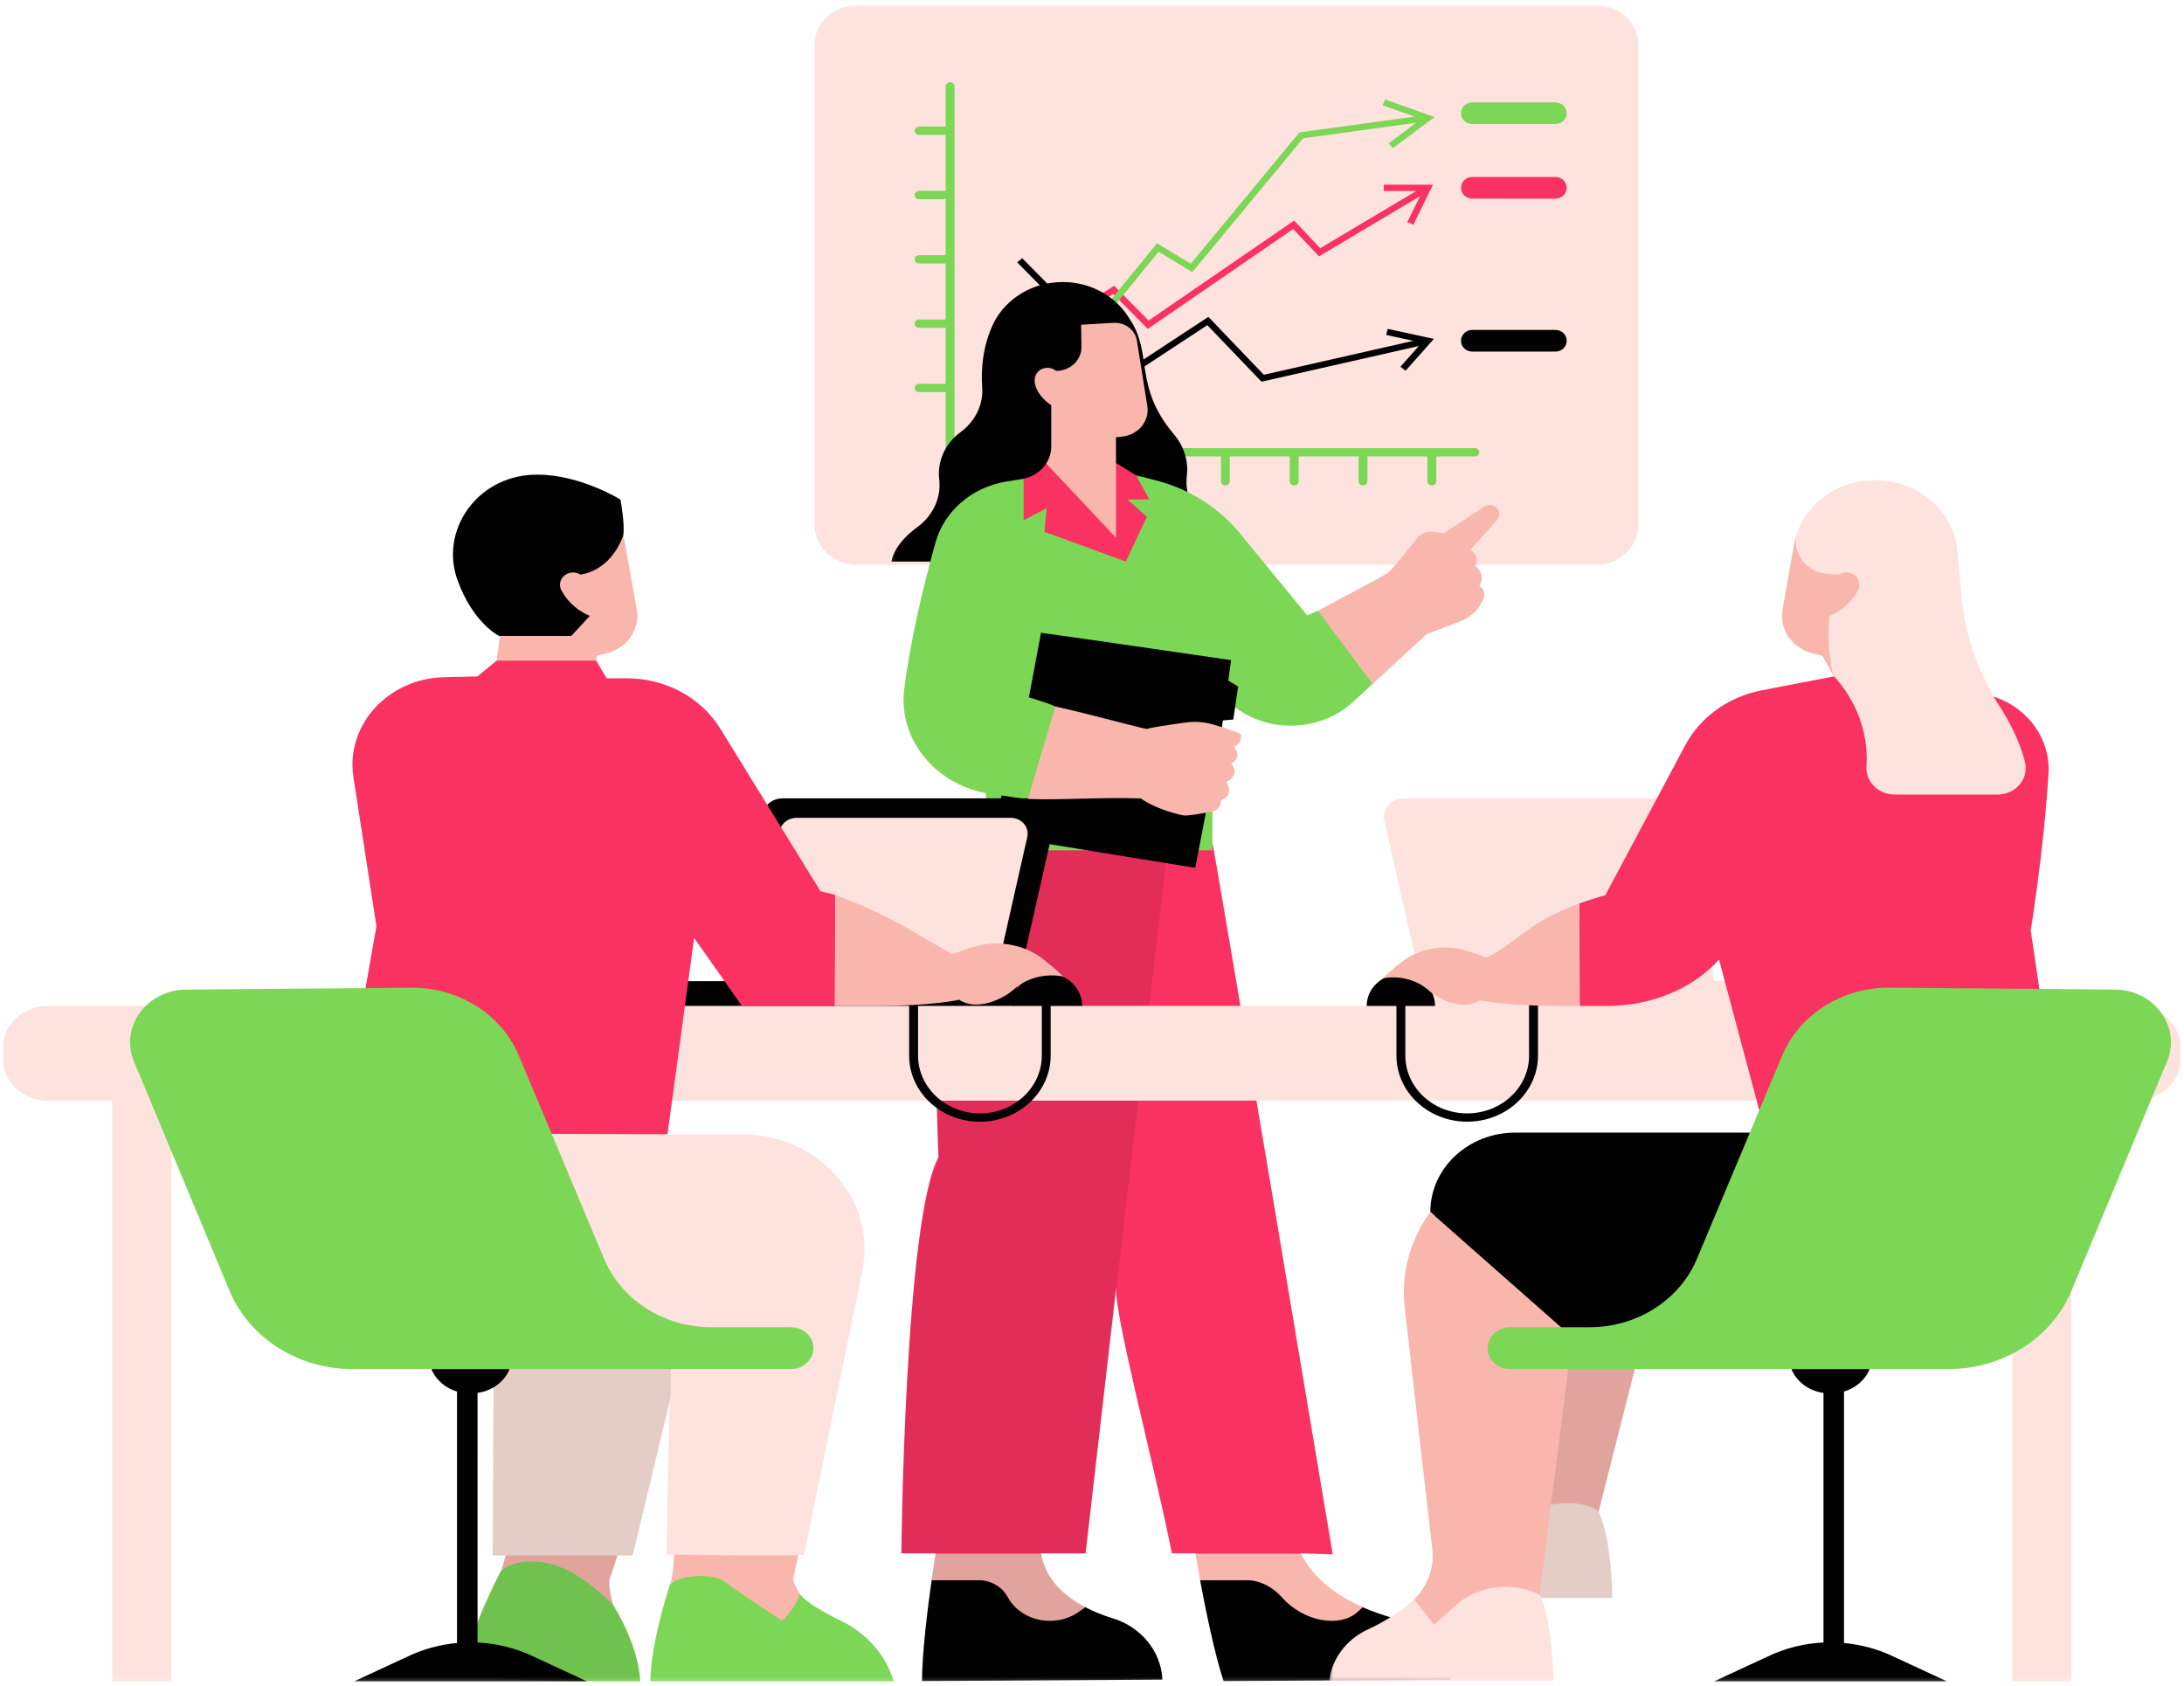 <svg width="579" height="447" viewBox="0 0 579 447" fill="none" xmlns="http://www.w3.org/2000/svg">
<mask id="mask0_4_33" style="mask-type:luminance" maskUnits="userSpaceOnUse" x="215" y="1" width="220" height="424">
<path d="M215.196 1.346H434.967V424.074H215.196V1.346Z" fill="white"/>
</mask>
<g mask="url(#mask0_4_33)">
<path d="M423.811 400.736C427.405 408.404 427.441 423.642 427.441 423.642H387.665C387.526 424.311 409.303 399.312 409.303 399.312L417.43 394.387C417.442 394.387 423.014 398.727 423.811 400.736ZM434.342 139.187V11.898C434.342 6.076 429.289 1.346 423.047 1.346H227.252C221.022 1.346 215.957 6.064 215.957 11.898V139.187C215.957 145.005 221.01 149.734 227.252 149.734H423.059C429.289 149.734 434.342 145.005 434.342 139.187Z" fill="#FDE2DD"/>
</g>
<path d="M248.035 411.819H238.96C238.96 411.819 239.827 323.102 248.808 306.786C248.808 306.786 245.48 239.096 255.169 223.395C264.853 207.706 320.941 222.36 321.403 223.395C321.869 224.431 353.322 412.086 353.322 412.086L344.88 411.819L331.749 419.646L316.906 411.819H310.676C305.913 387.778 295.166 347.724 295.926 341.149L287.799 411.819H276.01L261.027 422.282L248.035 411.819ZM366.869 48.969V50.623H375.491L350.002 65.805L343.09 58.474L304.503 84.986L295.395 75.771L269.837 91.606L270.818 92.985L295.117 77.934L304.286 87.198L342.836 60.708L349.679 67.967L376.476 52.006L373.087 58.894L374.694 59.585L379.906 48.958H366.869V48.969Z" fill="#F93262"/>
<path d="M392.174 119.91C392.174 120.514 391.643 121.01 390.993 121.01H380.765V127.596C380.765 128.204 380.233 128.7 379.583 128.7C378.937 128.7 378.406 128.204 378.406 127.596V121.01H362.524V127.596C362.524 128.204 361.988 128.7 361.343 128.7C360.697 128.7 360.165 128.204 360.165 127.596V121.01H344.279V127.596C344.279 128.204 343.748 128.7 343.102 128.7C342.456 128.7 341.925 128.204 341.925 127.596V121.01H326.039V127.596C326.039 128.204 325.507 128.7 324.861 128.7C324.215 128.7 323.684 128.204 323.684 127.596V121.01H307.798V127.596C307.798 128.204 307.266 128.7 306.621 128.7C305.975 128.7 305.439 128.204 305.439 127.596V121.01H289.557V127.596C289.557 128.204 289.026 128.7 288.38 128.7C287.73 128.7 287.198 128.204 287.198 127.596V121.01H271.317V127.596C271.317 128.204 270.785 128.7 270.139 128.7C269.489 128.7 268.958 128.204 268.958 127.596V121.01H250.705V103.957H243.653C243.007 103.957 242.476 103.46 242.476 102.857C242.476 102.253 243.007 101.756 243.653 101.756H250.705V86.907H243.653C243.007 86.907 242.476 86.411 242.476 85.807C242.476 85.2 243.007 84.703 243.653 84.703H250.705V69.854H243.653C243.007 69.854 242.476 69.357 242.476 68.754C242.476 68.15 243.007 67.653 243.653 67.653H250.705V52.804H243.653C243.007 52.804 242.476 52.308 242.476 51.7C242.476 51.097 243.007 50.6 243.653 50.6H250.705V35.751H243.653C243.007 35.751 242.476 35.254 242.476 34.651C242.476 34.047 243.007 33.551 243.653 33.551H250.705V22.9C250.705 22.296 251.236 21.8 251.886 21.8C252.532 21.8 253.064 22.296 253.064 22.9V118.806H391.05C391.643 118.806 392.174 119.295 392.174 119.91ZM367.18 26.369L366.555 27.912L375.029 30.915L344.488 35.113L315.684 69.919L306.747 64.487L269.628 109.985L271.039 110.99L307.164 66.725L316.088 72.154L345.461 36.672L375.434 32.546L368.153 37.997L369.261 39.292L380.311 31.022L367.18 26.369Z" fill="#7CD756"/>
<mask id="mask1_4_33" style="mask-type:luminance" maskUnits="userSpaceOnUse" x="236" y="73" width="94" height="373">
<path d="M236.127 73.961H329.268V445.834H236.127V73.961Z" fill="white"/>
</mask>
<g mask="url(#mask1_4_33)">
<path d="M287.754 426.114C290.215 427.401 292.758 428.36 295.047 429.063C302.492 431.352 307.696 437.701 308.145 445.013C308.158 445.196 308.158 445.295 308.158 445.295L244.442 445.681C244.442 438.262 245.922 426.45 246.985 418.944C246.985 418.944 253.088 415.444 260.59 416.04C268.091 416.632 276.3 422.951 276.3 422.951L287.754 426.114ZM327.89 147.824L318.284 137.261C315.475 134.163 314.155 130.125 314.641 126.087C315.115 122.164 313.844 118.267 311.232 115.169C300.39 102.307 305.717 93.764 299.511 84.627C296.078 78.755 289.406 74.77 281.745 74.77C273.675 74.77 266.705 79.187 263.455 85.566C260.438 91.79 260.07 98.116 260.393 102.696C260.716 107.242 258.578 111.635 254.764 114.478L254.568 114.627C250.566 117.599 248.473 122.263 248.984 127.016L249.008 127.187C249.54 132.024 247.308 136.746 243.203 139.737C240.199 141.93 237.145 145.016 236.303 148.882H329.023L327.89 147.824Z" fill="#010101"/>
</g>
<path d="M246.985 418.944C247.573 414.764 248.035 411.914 248.035 411.914H276.01C277.199 418.802 282.297 423.264 287.754 426.103L286.078 427.291C279.918 431.646 270.912 429.98 267.269 423.619C267.212 423.524 267.155 423.425 267.11 423.329C265.618 420.663 262.695 418.944 259.47 418.944H246.985Z" fill="#F8B6AD"/>
<mask id="mask2_4_33" style="mask-type:luminance" maskUnits="userSpaceOnUse" x="238" y="216" width="74" height="230">
<path d="M238.22 216.744H311.477V445.834H238.22V216.744Z" fill="white"/>
</mask>
<g mask="url(#mask2_4_33)">
<mask id="mask3_4_33" style="mask-type:luminance" maskUnits="userSpaceOnUse" x="-615" y="-252" width="1809" height="951">
<path d="M1193.7 -251.703H-614.7V698.884H1193.7V-251.703Z" fill="black" fill-opacity="0.098"/>
</mask>
<g mask="url(#mask3_4_33)">
<mask id="mask4_4_33" style="mask-type:luminance" maskUnits="userSpaceOnUse" x="238" y="216" width="74" height="231">
<path d="M311.477 216.744H238.22V446.567H311.477V216.744Z" fill="white"/>
</mask>
<g mask="url(#mask4_4_33)">
<mask id="mask5_4_33" style="mask-type:luminance" maskUnits="userSpaceOnUse" x="238" y="217" width="73" height="229">
<path d="M238.764 217.722H310.431V445.834H238.764V217.722Z" fill="white"/>
</mask>
<g mask="url(#mask5_4_33)">
<path d="M295.894 342.918C295.894 342.563 295.894 342.226 295.926 341.97L295.894 342.918ZM295.035 429.063C292.75 428.36 290.203 427.401 287.742 426.114C282.289 423.276 277.187 418.814 275.997 411.926H287.787L295.914 341.97L309.821 222.261C292.75 218.559 262.094 214.303 255.169 225.416C245.48 240.945 248.808 307.952 248.808 307.952C239.827 324.107 238.96 411.914 238.96 411.914H248.035C248.035 411.914 247.573 414.764 246.985 418.944C245.922 426.45 244.442 438.262 244.442 445.681L308.158 445.295C308.158 445.295 308.158 445.196 308.145 445.013C307.683 437.701 302.492 431.352 295.035 429.063Z" fill="#010101"/>
</g>
</g>
</g>
</g>
<mask id="mask6_4_33" style="mask-type:luminance" maskUnits="userSpaceOnUse" x="123" y="125" width="242" height="321">
<path d="M123.102 125.793H364.85V445.834H123.102V125.793Z" fill="white"/>
</mask>
<g mask="url(#mask6_4_33)">
<path d="M363.194 175.708L363.885 181.335L358.824 186.011C348.339 195.687 330.813 194.194 322.813 182.641C322.584 182.305 322.388 182.003 322.237 181.721C321.799 183.6 321.415 186.03 321.415 188.884C321.415 195.825 321.415 225.428 321.415 225.428H261.375V210.277C247.537 207.652 238.048 195.63 239.737 182.531C241.495 168.851 245.121 154.173 248.011 143.817C250.349 135.428 257.744 129.109 266.902 127.642L271.108 126.97C273.802 126.496 278.646 132.899 279.975 130.828L295.489 127.069L301.139 125.988L306.527 127.382C315.291 129.64 323.034 134.511 328.573 141.246L346.56 163.136C346.56 163.136 347.668 162.662 349.401 161.905L363.194 175.708ZM149.523 404.82L132.868 416.342C132.868 416.342 123.356 434.289 123.458 442.701C123.458 445.769 157.454 445.769 157.454 445.769H169.685C169.685 445.769 169.975 437.701 162.494 425.369L149.523 404.82ZM189.765 410.566L177.628 420.013C177.628 420.013 172.436 435.638 172.436 445.78H236.949C234.868 438.824 229.783 433.017 222.939 429.678C218.258 427.401 213.496 424.701 212.061 422.615L189.765 410.566Z" fill="#7CD756"/>
</g>
<path d="M409.315 399.312L410.239 361.266L434.342 359.28L423.811 400.736C418.84 396.828 409.315 399.312 409.315 399.312ZM177.628 420.002C180.171 417.465 189.36 416.915 192.365 419.463C195.382 422.011 207.335 429.648 207.335 429.648C210.651 426.84 212.061 422.607 212.061 422.607C212.061 422.607 209.784 419.245 210.365 417.908C210.941 416.567 219.922 371.233 219.922 371.233L179.14 371.287C176.389 384.355 180.583 412.151 177.628 420.002ZM132.868 416.342C136.486 413.446 143.26 413.125 149.502 415.857C155.745 418.588 162.494 425.369 162.494 425.369C162.494 425.369 160.932 419.734 161.779 418.134C162.609 416.537 176.307 371.168 176.307 371.168L134.925 371.287C132.357 385.941 139.466 397.226 132.868 416.342Z" fill="#F8B6AD"/>
<mask id="mask7_4_33" style="mask-type:luminance" maskUnits="userSpaceOnUse" x="172" y="200" width="301" height="246">
<path d="M172.289 200.119H472.642V445.834H172.289V200.119Z" fill="white"/>
</mask>
<g mask="url(#mask7_4_33)">
<path d="M316.873 230.081L278.262 223.808L268.578 266.69L211.644 274.8L194.757 272.198L175.96 266.678C174.018 266.678 172.448 265.211 172.448 263.397C172.448 261.582 174.018 260.111 175.96 260.111H192.169L202.238 215.587C202.757 213.299 204.919 211.656 207.425 211.656H265.377L265.524 210.88C267.977 211.289 269.767 211.526 270.936 211.656H272.682L284.84 200.944L320.201 212.79L316.873 230.081ZM401.699 300.273C389.272 300.273 379.191 309.69 379.191 321.299L380.164 322.151L402.693 355.738L445.707 357.637L472.082 300.284H401.699V300.273ZM369.539 429.063C367.041 428.295 364.163 427.401 361.273 426.114L348.788 422.962C348.788 422.962 338.523 416.644 330.813 416.052C323.116 415.456 318.157 418.955 318.157 418.955C319.555 426.462 321.946 438.274 324.375 445.693L384.464 445.303C384.464 445.303 384.403 445.207 384.358 445.024C382.453 438.155 379.55 432.15 369.539 429.063Z" fill="#010101"/>
</g>
<mask id="mask8_4_33" style="mask-type:luminance" maskUnits="userSpaceOnUse" x="0" y="210" width="579" height="236">
<path d="M0.658 210.876H578.342V445.834H0.658V210.876Z" fill="white"/>
</mask>
<g mask="url(#mask8_4_33)">
<path d="M578.203 277.974V280.523C578.203 286.753 572.79 291.807 566.123 291.807H549.129V445.811H533.5V291.796H45.373V445.803H29.757V291.796H12.763C6.091 291.796 0.683 286.753 0.683 280.511V277.963C0.683 271.732 6.091 266.678 12.763 266.678H268.578L274.403 264.29L286.912 266.678H362.336L375.978 264.29L377.817 265.276L367.041 217.631C366.35 214.552 368.856 211.648 372.233 211.648H439.276C441.786 211.648 443.949 213.287 444.468 215.579L454.537 260.1H470.741C472.683 260.1 474.257 261.571 474.257 263.385C474.257 265.2 472.683 266.667 470.741 266.667H566.123C572.79 266.69 578.203 271.744 578.203 277.974ZM196.559 300.716H176.957C176.957 300.716 138.657 293.901 137.986 293.492C137.316 293.072 130.89 357.637 130.89 357.637L130.624 412.388H167.719L177.628 371.168C177.37 375.802 176.851 403.793 176.667 412.151C176.667 412.151 213.067 412.69 213.148 412.151C213.206 411.819 221.934 369.346 228.593 336.947C232.464 318.148 217.044 300.716 196.559 300.716ZM272.347 221.882C272.935 219.269 270.81 216.821 267.952 216.821H211.149C209.024 216.821 207.196 218.211 206.755 220.144L198.223 257.865L262.961 263.439L272.347 221.882Z" fill="#FDE2DD"/>
</g>
<mask id="mask9_4_33" style="mask-type:luminance" maskUnits="userSpaceOnUse" x="122" y="355" width="315" height="91">
<path d="M122.056 355.616H436.014V445.834H122.056V355.616Z" fill="white"/>
</mask>
<g mask="url(#mask9_4_33)">
<mask id="mask10_4_33" style="mask-type:luminance" maskUnits="userSpaceOnUse" x="-615" y="-252" width="1809" height="951">
<path d="M1193.7 -251.703H-614.7V698.884H1193.7V-251.703Z" fill="black" fill-opacity="0.098"/>
</mask>
<g mask="url(#mask10_4_33)">
<mask id="mask11_4_33" style="mask-type:luminance" maskUnits="userSpaceOnUse" x="122" y="355" width="315" height="92">
<path d="M436.014 355.616H122.056V446.567H436.014V355.616Z" fill="white"/>
</mask>
<g mask="url(#mask11_4_33)">
<mask id="mask12_4_33" style="mask-type:luminance" maskUnits="userSpaceOnUse" x="123" y="357" width="312" height="89">
<path d="M123.102 357.572H434.967V445.834H123.102V357.572Z" fill="white"/>
</mask>
<g mask="url(#mask12_4_33)">
<path d="M423.811 400.736C427.405 408.404 427.441 423.642 427.441 423.642H387.665C387.526 424.311 409.303 399.312 409.303 399.312L410.227 361.266L434.33 359.28L423.811 400.736ZM163.696 412.388H167.718L177.628 371.168C178.098 367.543 177.628 360.911 177.628 360.911L130.877 357.637L130.612 412.388H134.07C133.735 413.675 133.343 414.993 132.868 416.353C132.868 416.353 123.356 434.301 123.458 442.713C123.458 445.78 157.454 445.78 157.454 445.78H169.685C169.685 445.78 169.975 437.712 162.494 425.381C162.494 425.381 160.932 419.742 161.779 418.145C161.95 417.809 162.67 415.628 163.696 412.388Z" fill="#010101"/>
</g>
</g>
</g>
</g>
<path d="M544.342 287.109L467.438 298.264C467.438 298.264 455.865 254.862 455.751 254.476C455.739 254.442 455.669 254.496 455.542 254.637C448.18 262.533 437.232 266.701 426.019 266.701H418.828C418.808 263.102 414.172 259.141 414.147 253.827C414.123 249.063 418.726 242.951 418.738 239.52C420.782 238.764 423.059 238.038 425.581 237.347L446.745 197.628C450.755 190.102 458.236 184.712 467.054 183.02L488.013 178.978C488.013 178.978 518.138 181.484 518.51 181.259C518.669 181.159 523.665 182.909 529.143 184.876C537.985 188.062 543.614 196.203 543.083 205.047C541.856 225.34 538.365 246.634 538.365 246.634L544.342 287.109ZM415.337 49.855V49.725C415.337 48.17 413.996 46.917 412.332 46.917H390.347C388.683 46.917 387.342 48.17 387.342 49.725V49.855C387.342 51.41 388.683 52.663 390.347 52.663H412.332C413.984 52.663 415.337 51.41 415.337 49.855ZM296.123 122.89L301.13 125.988L304.711 132.414H298.923L304.066 137.024L298.449 148.894L276.864 140.978L277.502 134.713L271.374 137.941V126.905C273.941 126.378 276.067 124.888 277.351 122.89H296.123ZM96.305 265.383L99.796 245.556L93.701 206.063C91.576 192.307 102.801 179.899 117.677 179.539L126.544 179.337L131.666 175.158L150.312 170.306L158.055 175.158L160.818 179.834H166.263C176.446 179.834 185.857 184.918 190.942 193.158L217.519 236.281L221.402 237.24C221.402 237.24 229.758 254.087 229.484 254.194L221.3 266.667H196.686L184.017 248.654L176.966 300.697C176.966 300.697 126.139 300.491 126.348 300.697C126.556 300.922 96.305 265.383 96.305 265.383Z" fill="#F93262"/>
<mask id="mask13_4_33" style="mask-type:luminance" maskUnits="userSpaceOnUse" x="352" y="126" width="186" height="320">
<path d="M352.292 126.771H537.527V445.834H352.292V126.771Z" fill="white"/>
</mask>
<g mask="url(#mask13_4_33)">
<path d="M374.915 424.04C374.915 424.04 404.598 415.123 408.183 422.779C411.776 430.446 411.813 445.681 411.813 445.681H352.443C352.443 445.681 352.463 445.112 352.672 444.061C353.772 438.782 357.553 434.324 362.72 431.947C367.066 429.95 370.614 427.604 373.365 425.411C373.921 424.979 374.44 424.529 374.915 424.04ZM536.84 201.918C535.348 196.409 532.887 191.581 530.389 187.696C524.646 178.752 520.991 168.763 520.047 158.376L518.91 145.956C518.011 136.085 509.643 128.246 499.075 127.382C488.557 126.519 479.032 132.78 476.187 142.056C473.991 152.966 478.938 161.787 478.938 161.787L486.104 179.184C492.163 185.751 495.355 194.251 494.824 202.9C494.824 202.984 494.812 203.072 494.812 203.16C494.546 207.221 497.968 210.651 502.325 210.651H529.547C534.424 210.651 538.042 206.346 536.84 201.918Z" fill="#FDE2DD"/>
</g>
<path d="M416.829 354.508L408.183 422.779C400.832 419.108 391.778 420.284 385.78 425.705L380.196 430.748L374.915 424.051C378.508 420.445 380.29 415.563 379.71 410.608C378.021 396.297 374.465 364.777 372.405 346.536C371.399 337.638 373.803 328.707 379.191 321.311L416.829 354.508Z" fill="#F8B6AD"/>
<path d="M412.332 32.89H390.347C388.683 32.89 387.342 31.637 387.342 30.082V29.952C387.342 28.397 388.683 27.144 390.347 27.144H412.332C413.996 27.144 415.337 28.397 415.337 29.952V30.082C415.337 31.637 413.984 32.89 412.332 32.89ZM394.382 357.412C394.382 360.468 397.027 362.939 400.297 362.939H475.022L482.682 367.757L495.666 362.939H516.368C530.864 363.069 543.929 354.799 549.174 342.184L574.503 281.42C578.305 272.294 571.163 262.434 560.677 262.346L501.042 261.842C488.43 261.731 477.053 268.913 472.454 279.885L449.876 333.73C445.29 344.667 433.994 351.872 421.407 351.872H400.297C397.039 351.884 394.382 354.355 394.382 357.412ZM215.646 357.412C215.646 354.355 212.997 351.884 209.727 351.884H188.62C176.042 351.884 164.738 344.679 160.148 333.742L137.574 279.896C132.971 268.924 121.598 261.742 108.986 261.849L49.35 262.357C38.865 262.445 31.719 272.305 35.525 281.428L60.85 342.196C66.111 354.81 79.172 363.069 93.656 362.951H114.362L127.341 367.768L135.006 362.951H209.727C212.997 362.951 215.646 360.468 215.646 357.412Z" fill="#7CD756"/>
<mask id="mask14_4_33" style="mask-type:luminance" maskUnits="userSpaceOnUse" x="93" y="68" width="424" height="378">
<path d="M93.799 68.093H516.597V445.834H93.799V68.093Z" fill="white"/>
</mask>
<g mask="url(#mask14_4_33)">
<path d="M376.141 91.736L334.443 101.195L320.074 86.204L299.454 99.747L269.673 69.552L270.981 68.429L299.72 97.566L320.352 84.012L335.057 99.357L374.694 90.361L367.491 88.798L367.896 87.186L380.127 89.845L372.638 98.288L371.272 97.23L376.141 91.736ZM412.332 87.469H390.347C388.683 87.469 387.342 88.722 387.342 90.277V90.407C387.342 91.961 388.683 93.215 390.347 93.215H412.332C413.996 93.215 415.337 91.961 415.337 90.407V90.277C415.337 88.733 413.984 87.469 412.332 87.469ZM326.374 175.016C326.374 175.016 285.858 169.099 275.985 167.758L272.772 184.876C275.294 185.686 278.033 186.473 279.779 187.294C282.088 188.376 289.5 202.64 301.408 203.255C313.313 203.87 323.811 193.827 323.811 193.827L324.191 191L326.967 190.752L328.238 182.034L325.634 180.426L326.374 175.016ZM277.604 258.006C272.473 258.006 268.312 261.895 268.312 266.69H276.194V279.854C276.194 288.297 268.843 295.177 259.793 295.177C250.754 295.177 243.387 288.308 243.387 279.854V265.165H241.02V279.865C241.02 289.531 249.434 297.392 259.78 297.392C270.127 297.392 278.54 289.531 278.54 279.865V266.701H286.888C286.9 261.895 282.738 258.006 277.604 258.006ZM502.117 439.248C497.931 437.216 493.434 436.008 488.868 435.584V368.922C491.934 368.028 494.464 365.866 495.666 362.974H474.915C476.338 366.385 479.608 368.773 483.422 369.281V435.454C478.28 435.703 473.17 436.956 468.464 439.248L454.373 445.78H516.22L502.117 439.248ZM405.374 279.854C405.374 288.297 398.02 295.177 388.969 295.177C379.918 295.177 372.568 288.308 372.568 279.854V266.69H380.45C380.45 262.014 376.395 258.224 371.387 258.224C366.383 258.224 362.324 262.014 362.324 266.69H370.209V279.854C370.209 289.519 378.627 297.381 388.969 297.381C399.316 297.381 407.733 289.519 407.733 279.854V265.165H405.362V279.854H405.374ZM142.52 125.839C142.034 125.839 141.547 125.847 141.085 125.869C126.323 126.584 116.578 140.665 121.275 153.753C125.4 165.275 132.545 168.893 132.545 168.614L139.34 173.622C139.34 173.622 154.612 173.97 158.643 168.312C162.678 162.65 165.213 142.048 165.213 142.048C165.752 139.194 164.493 132.456 164.493 132.456C164.493 132.456 153.893 125.839 142.52 125.839ZM126.601 435.454V369.281C130.403 368.773 133.686 366.397 135.109 362.974H114.362C115.564 365.866 118.094 368.028 121.156 368.922V435.584C116.59 436.008 112.093 437.216 107.911 439.248L93.82 445.78H155.663L141.572 439.248C136.854 436.956 131.756 435.703 126.601 435.454Z" fill="#010101"/>
</g>
<path d="M318.169 418.944C317.392 414.764 316.918 411.914 316.918 411.914H344.892C348.351 418.802 354.904 423.264 361.285 426.103L359.989 427.291C355.251 431.646 345.702 429.98 339.97 423.619C339.876 423.524 339.795 423.425 339.705 423.329C337.334 420.663 333.855 418.944 330.629 418.944H318.169ZM387.027 164.767C389.86 163.689 392.162 161.581 393.188 158.895C393.307 158.582 393.409 158.288 393.454 158.02C393.85 156.194 392.182 155.426 392.182 155.426C394.047 152.015 391.189 150.158 391.189 150.158C392.346 147.045 389.779 145.784 389.779 145.784L396.888 137.834C397.64 136.994 397.685 135.794 397.006 134.908C396.185 133.838 394.59 133.59 393.446 134.347L382.796 141.387L380.127 140.99C378.406 140.73 376.681 141.387 375.667 142.705C373.365 145.643 369.367 150.685 368.096 151.725C366.706 152.855 354.777 158.968 349.414 161.917L363.898 181.335L378.185 168.148L387.027 164.767ZM278.691 107.437V118.409C278.691 120.04 278.205 121.572 277.363 122.89L295.857 142.556V115.926L297.533 115.742C301.801 115.288 304.805 111.616 304.168 107.651L301.384 90.2C300.885 87.404 298.216 85.417 295.186 85.589L286.61 86.097L286.704 91.95C286.761 95.461 283.732 98.334 279.975 98.334C279.202 97.673 278.09 97.348 276.913 97.596C275.176 97.955 274.15 99.541 274.301 101.195C274.636 104.889 278.691 107.437 278.691 107.437ZM324.146 192.845C323.279 192.574 322.376 192.307 321.554 192.07C319.232 191.386 316.771 191.214 314.363 191.55C310.377 192.1 304.483 192.952 304.25 193.235C303.996 193.548 290.379 189.636 279.779 187.306L272.494 211.82C281.905 212.152 290.943 211.335 302.434 211.667C302.434 211.667 306.216 214.574 313.554 216.148C314.69 216.389 318.713 215.675 321.403 215.136C322.838 214.853 323.798 213.6 323.635 212.24C324.824 211.572 327.081 210.556 325.033 207.305C325.38 207.404 328.872 205.36 326.386 202.415C326.386 202.415 329.566 201.009 327.093 197.888C327.093 197.888 329.047 197.598 329.047 194.885C329.047 194.476 326.689 193.632 324.146 192.845ZM491.251 152.24C490.07 151.572 488.614 151.625 487.515 152.317L484.776 152.175C479.24 151.896 475.206 147.144 476.187 142.048C475.958 142.793 475.77 143.557 475.635 144.348C474.58 150.307 473.448 156.649 472.569 161.638C471.633 166.895 475.169 171.949 480.708 173.267L483.099 173.84L486.104 179.173C486.104 179.173 484.023 173.255 485.029 163.288C485.029 163.288 489.91 161.527 492.58 156.473C493.352 154.953 492.788 153.115 491.251 152.24ZM418.746 239.509C404.389 244.765 400.681 251.172 394.079 253.816L389.317 252.219C383.226 250.167 376.395 251.245 371.436 255.156C368.578 257.414 366.51 259.389 366.51 259.389L366.902 259.324C371.191 258.621 375.63 259.767 378.774 262.587C381.631 265.146 388.082 268.027 392.358 265.165C392.358 265.165 398.911 266.69 412.692 266.69H418.84C418.783 259.874 418.701 246.786 418.746 239.509ZM276.647 254.358C271.353 250.186 264.056 249.033 257.536 251.225L252.45 252.929C243.551 248.2 236.732 242.878 221.378 237.263C221.427 245.048 221.333 259.412 221.275 266.69H232.558C247.283 266.69 254.29 265.058 254.29 265.058C258.856 268.115 265.745 265.028 268.798 262.293C272.151 259.29 276.901 258.06 281.479 258.816L281.905 258.881C281.905 258.881 279.697 256.765 276.647 254.358ZM165.744 144.348C165.605 143.557 165.417 142.793 165.188 142.048C161.615 151.778 153.86 152.317 153.86 152.317C152.761 151.637 151.305 151.572 150.124 152.24C148.587 153.115 148.023 154.953 148.807 156.462C151.465 161.516 156.358 163.277 156.358 163.277L151.456 168.602H132.533L131.666 175.146H158.054L158.275 173.817L160.667 173.244C166.206 171.926 169.742 166.883 168.806 161.615C167.927 156.649 166.795 150.307 165.744 144.348Z" fill="#F8B6AD"/>
</svg>
